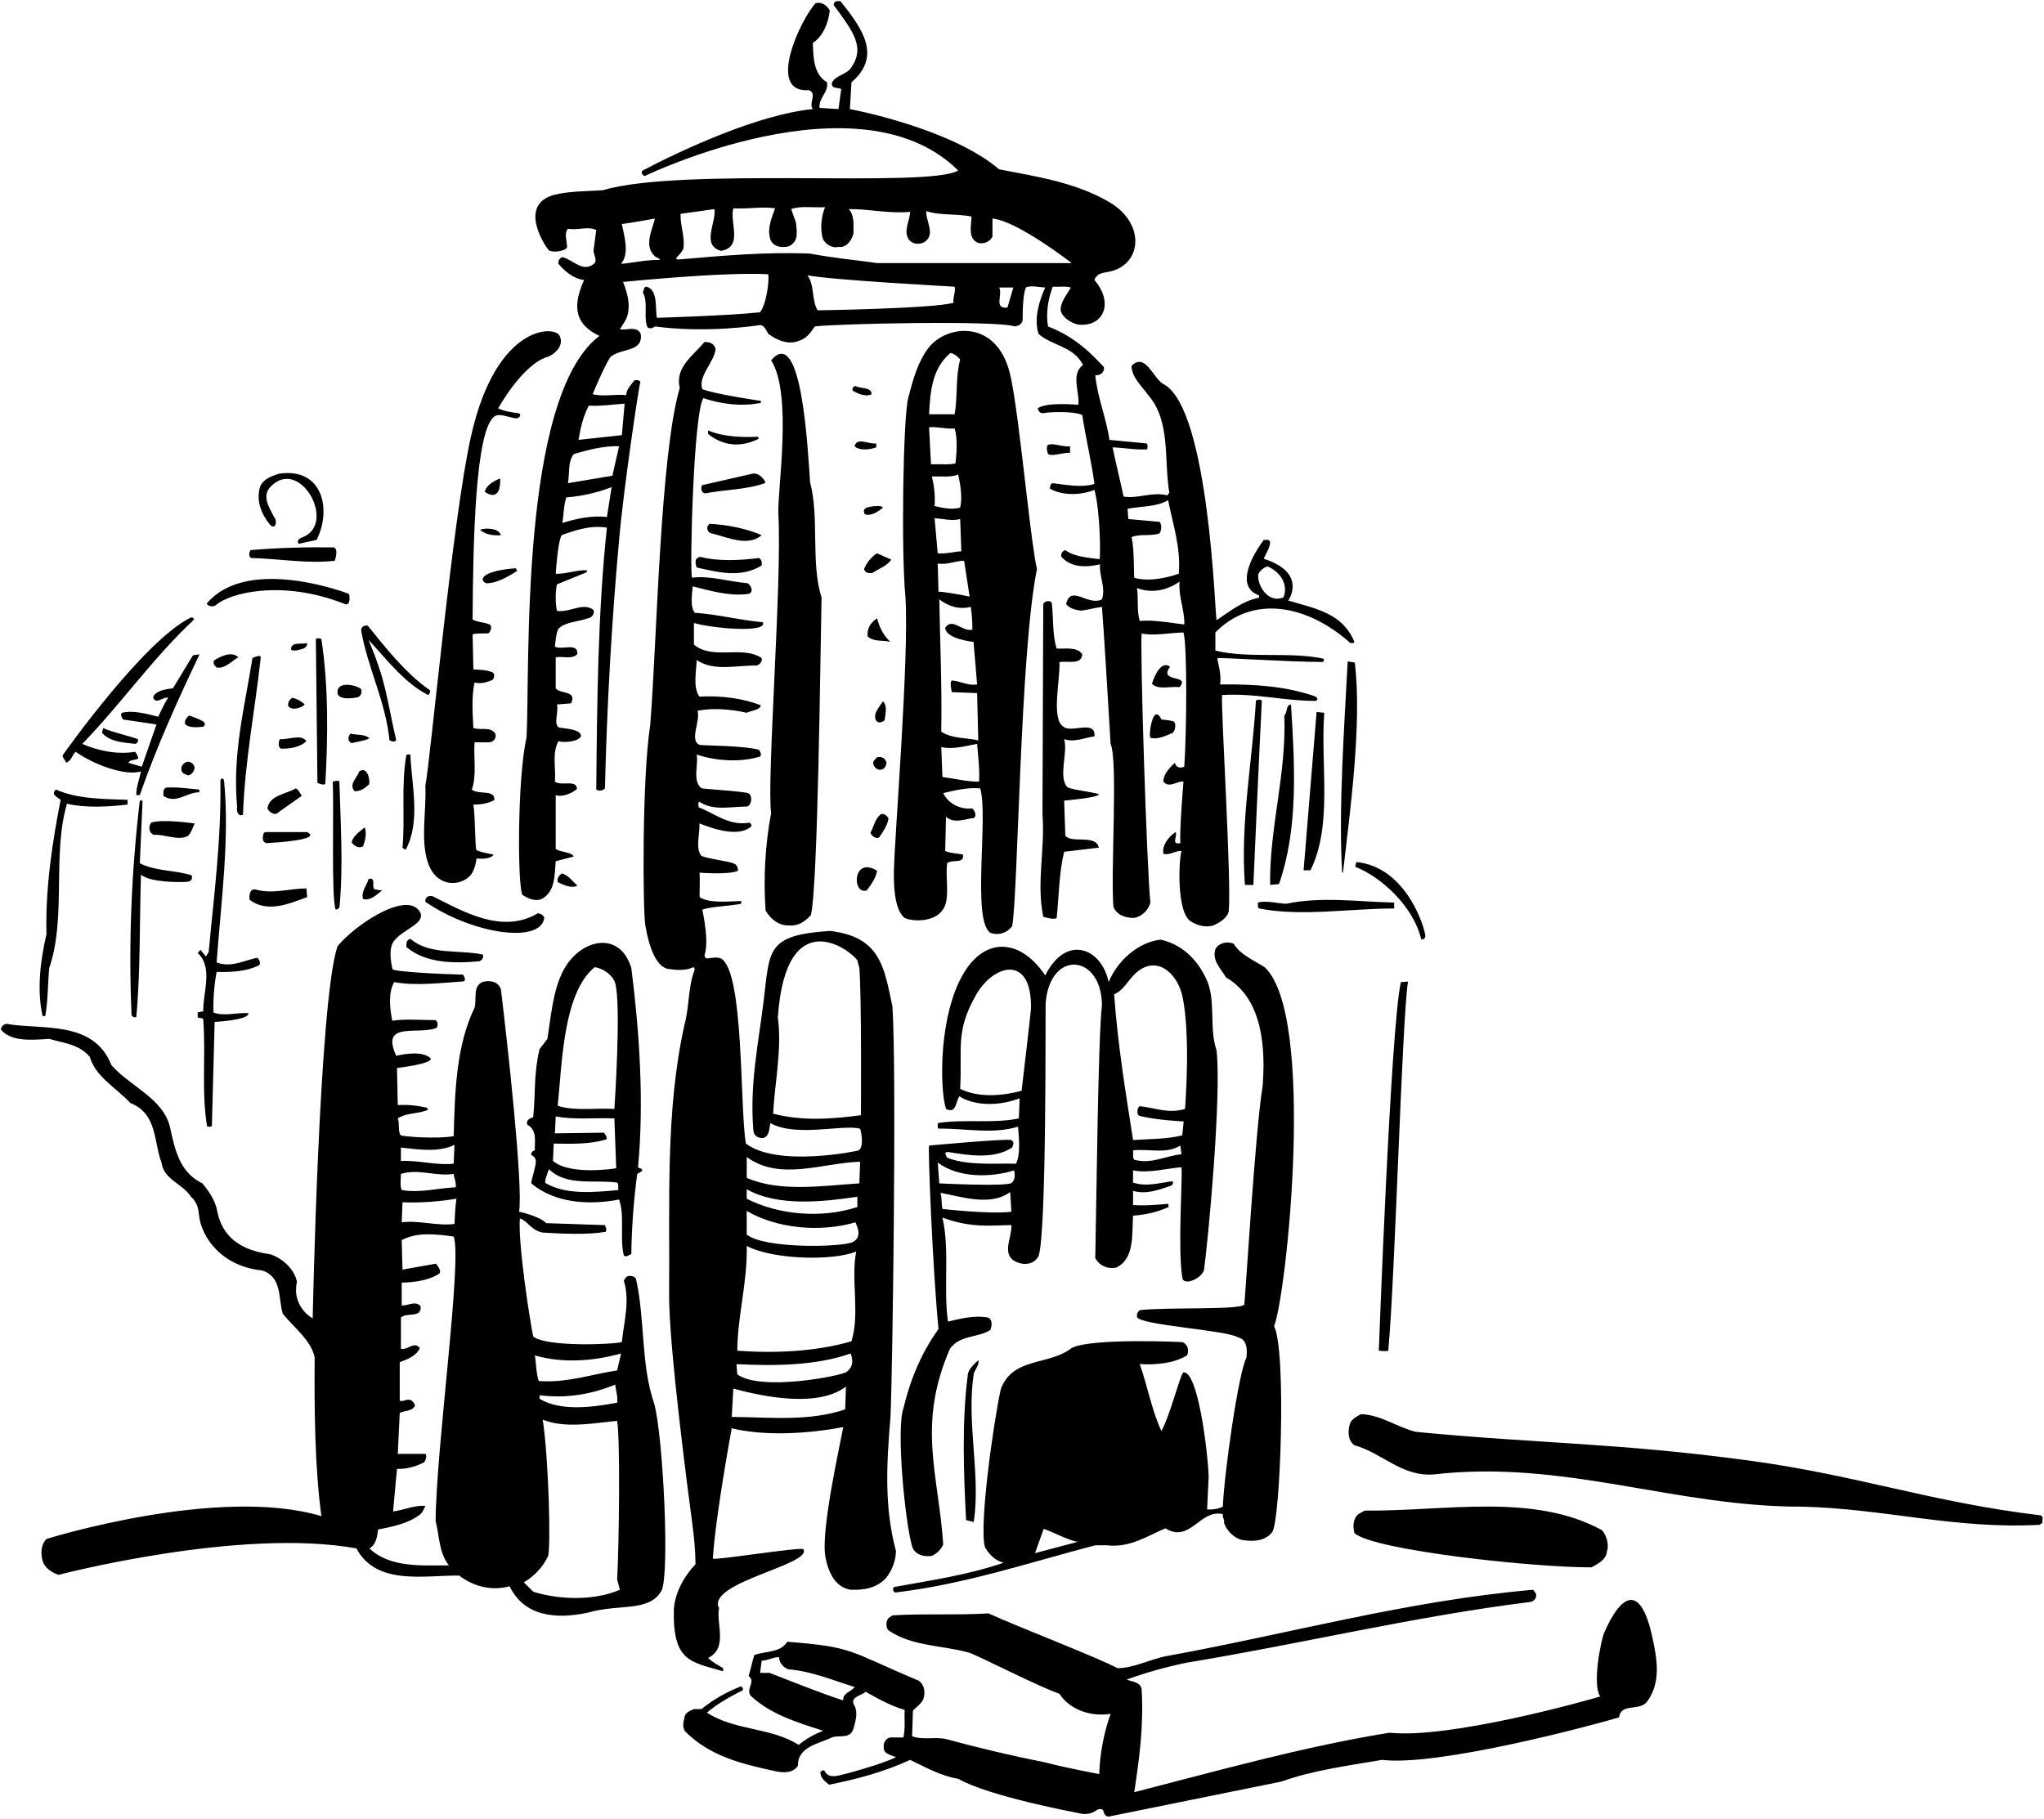 <?xml version="1.0" encoding="UTF-8"?>
<svg xmlns="http://www.w3.org/2000/svg" xmlns:xlink="http://www.w3.org/1999/xlink" width="519pt" height="462pt" viewBox="0 0 519 462" version="1.1">
<g id="surface1">
<path style=" stroke:none;fill-rule:nonzero;fill:rgb(0%,0%,0%);fill-opacity:1;" d="M 143.988 62.66 C 143.93 61.098 143.199 59.219 144.199 58.102 C 147.102 58.5 149.199 57.398 151.398 58.398 L 150.699 63.699 C 150.801 64.699 151.602 66 151 66.801 C 148.102 69.5 145.5 65.898 142.801 65.301 C 142.102 65.5 141.699 66.199 141.801 67 C 143.5 69 145.699 70.801 148.301 71.102 C 144.953 78.531 146.539 82.605 152.199 85.301 C 131.785 100.816 134.613 170.094 133.699 187.301 C 131.301 197.602 131.398 225.801 132.699 227.301 C 134.102 228.102 135.801 229 137.5 228.301 C 141 226.5 140.801 222.301 141.102 218.699 L 145.664 217.5 C 145.266 216.398 142.301 216.398 141.102 215.602 L 141.102 201.898 C 142.5 202.5 145.199 201.531 146.5 200.336 C 146.398 197.836 142.602 199.699 140.898 198.5 C 141.199 194.801 140.102 191.398 141.801 188.199 C 142.199 188.5 146.5 188.699 147.5 187 C 147.801 185 142.242 184.938 141.898 184.727 C 140.438 183.836 141.965 180.516 141.398 178.898 L 145 178.602 C 146.602 175.301 142.301 176.301 141.102 174.801 L 141.102 166.898 C 142.898 166.602 145.301 167.5 146.602 166.102 C 146.801 163 142.602 165.199 140.898 164.199 C 140.898 164.199 141.227 160.27 141.82 159.648 C 143.48 157.898 147.016 157.883 149.301 157 C 150.199 156.898 151.102 155.898 150.699 154.898 C 148.102 152.801 144.5 155.699 141.398 155.102 C 141 153 141 150.5 141.398 148.398 L 149 145.301 L 149 144.801 C 146.5 144.699 143.602 145.801 141.102 145.699 C 141.199 144.199 141.699 137.5 142.602 135.898 C 146.199 134.602 150 133.301 154.102 134 C 151.801 155.5 151.602 178.301 151.398 200.5 C 152.199 200.898 152.898 200.898 153.602 200.199 C 154.102 179.5 155.301 157.801 157.199 137.102 C 158.301 124.301 162.262 97.758 162.586 97.055 C 162.793 96.609 161.262 96.312 161.004 96.672 C 160.039 98.027 159.156 98.672 159 100.336 C 156.102 100.031 153.199 100.801 150.5 100.102 C 151.398 97.699 154.395 91.164 155.094 90.578 C 157.727 88.383 163.332 89.461 162.699 84.801 C 161.699 82.602 158.898 84 157.398 83.602 L 158.602 81.699 C 160.5 78.699 159.398 74.5 158.199 71.602 C 158.199 71.602 183.359 69.02 195.012 69.637 C 195.371 69.652 195 76.5 193 79.301 C 184.602 80.199 166.801 80.699 166.801 80.699 C 166.301 78.5 167.199 73.699 164.199 72.801 C 163.301 72.801 163.602 73.801 163.199 74.199 C 164.699 76.699 163.301 80.398 164.398 83.102 C 165 83.602 165.801 83.301 166.301 82.898 C 179.5 84.664 192.445 82.637 192.645 82.582 C 193.914 82.25 194.582 83.938 195.102 84.801 C 197.301 86.398 200.199 87.699 203 86.5 C 204.801 85.898 205.898 84.398 206.898 82.898 C 211.898 82.199 253.301 81.301 257.699 82.898 C 259.312 82.602 259.703 81.82 259.668 80.836 C 259.613 79.188 259.844 73.188 260.688 72.898 C 262.023 72.438 264.238 73 265.398 73 C 263.801 76.5 262.5 81 263.699 84.801 C 267.301 87.898 272.602 87.898 275 92.699 C 271.801 94.898 274.199 99.699 273.801 102.801 C 273.801 102.801 265.699 102 263.5 103.699 C 263.805 104.871 264.426 105.027 265.176 104.867 C 266.148 104.66 272.602 104.301 274.801 105.398 C 275.699 111.301 277.102 117 277.898 122.898 C 274.5 123.898 270.699 123.102 267.301 122.699 C 266.699 122.801 266.602 123.5 266.602 124.102 C 269.898 126 274.801 125.699 277.898 124.398 C 279.398 129.898 279.488 142.047 279.164 142 C 276.438 141.621 272.734 141.398 270.5 139.699 C 269.801 139.898 269.301 140.602 269.5 141.398 C 272 144.199 275.801 144.102 279.301 143.301 C 279.102 146.5 280.801 149.102 279.801 152.199 C 276.199 154 271.898 148.301 270.699 153.398 C 271.527 154.406 272.773 154.816 274.109 155.023 C 275.035 155.172 277.164 154.5 279.801 154.102 C 280.199 158.801 281.602 182 282 188.898 C 283.898 193.199 282 221.102 282.699 230.199 C 283.5 232.398 285.801 233.102 288 233.102 C 289.898 232.699 291.602 231.199 292.102 229.199 C 291.199 221.199 289.398 163.801 289.898 160.898 C 293.398 161.5 297 160.699 300.5 160.602 C 301.5 163.801 301.301 186.602 300.699 194.699 C 299.5 195.199 298.602 194.801 298.301 193.699 C 297 195 295.398 196.5 295.398 198.5 C 297 200.301 298.898 198.199 300.5 198.5 C 300.5 198.5 299.5 210.199 299.699 214.102 C 297.199 214.602 299.102 212.199 298.5 211.301 C 296.801 212.398 295 214.602 295.398 216.801 C 297 217.301 298.602 215.898 300 216.102 C 299.301 218.301 298.699 231.801 302.398 234 C 304 235 306.102 235.602 308.102 235 C 309.602 234.301 311.602 233.199 312 231.398 C 312.699 223.301 310 180.398 310.301 176.5 C 318.508 175.965 325.996 177.977 333.836 177.988 C 334.781 177.992 334.707 177.094 333.695 176.75 C 326.355 174.242 318.504 173.711 309.801 173.801 C 310.141 171.43 309.477 169.203 309.082 167.184 C 309.008 166.816 326.699 168.102 336 168.102 L 336.199 167.301 C 327.801 165.398 316.898 167.301 308.602 165.199 L 308.602 160.602 C 317.914 151.07 331.707 153.352 342.898 163.301 C 343.301 163.199 343.699 163.5 343.898 163 C 340.898 155.801 334.5 154.664 327.102 152.5 C 327.102 152.5 332.121 145.473 320.898 141.898 C 321.398 140.5 322.5 139.199 322.5 137.602 C 322.199 136.801 321.398 137.199 320.898 137.102 C 316.988 142.367 314.188 149.039 319.5 151.109 C 319.855 151.25 319.797 151.781 319.5 151.836 C 315.516 152.598 312.25 155.266 308.898 157.5 C 308.5 155.898 307.016 104.324 295.699 97.699 C 292.801 96.398 291 89.301 287.301 92.898 C 287.398 95.898 289.898 98 291.602 100.398 C 297.301 107 295.5 116.699 296.898 125.102 L 296.398 125.801 C 292.5 124.801 289 126.699 285.301 126.102 C 284.398 121.898 283.301 117.5 282.5 113.602 C 285.398 113.699 288.5 114.301 291.301 114.102 C 291.301 113.602 291.602 112.898 291.102 112.602 L 281.699 111.699 C 280.898 106.102 278.699 101.102 278.102 95.301 C 279.398 95.398 280.5 94.5 280.301 93.199 C 278.102 91 273.836 85.836 266.102 82.898 C 265.5 79.301 266.199 75.801 267.301 72.801 C 268.898 72.898 270.5 72.602 271.898 73 C 270.898 74.898 269.301 76.5 269.301 78.801 C 269.801 80.699 271.801 81.898 273.602 82.398 C 279.918 83.262 283.082 77.184 277.898 71.102 C 278.395 69.5 279.867 69.301 281.367 69.039 C 289.828 67.574 291.219 56.898 281.59 51.277 C 273.18 46.367 263.324 44.836 253.699 43 C 241.312 32.438 215.801 27.699 215.801 27.699 L 216.199 20.898 C 223.934 14.273 219.035 7.297 213.398 0.301 C 212.602 0.199 211.602 0.301 211.699 1.301 C 216.688 8.086 219.945 12.18 215.801 17.602 C 215.051 18.402 213.957 18.836 213.012 19.352 C 212.188 19.801 211.48 20.316 211.199 21.199 C 211.199 22.602 212.801 22.199 213.602 22.602 L 212.898 27.699 L 208.102 27.398 C 207.801 24.898 210.398 23.5 210 20.898 C 206.602 18.898 206.5 14.699 206.398 10.898 C 209.102 9.102 210.301 5.801 210.699 2.699 C 210 1.398 208.699 0.398 207.102 0.801 C 203.375 4.758 194.379 23.688 205.398 22.898 C 207.602 23.801 205.199 26.301 206.398 27.699 C 192.836 29 173.473 37.871 163.199 43.301 C 162.602 43.699 163.199 44.602 163.699 44.699 C 163.699 44.699 218.164 18.336 243.301 43.301 C 235.664 47.836 173.199 42.301 153.102 48.301 C 148.898 48.602 144.5 48.5 140.602 49.5 C 131.996 51.957 137.652 61.379 139.211 63.391 C 139.973 64.379 144.027 63.754 143.988 62.66 Z M 154.102 131.301 C 150.5 130.801 146.301 131.699 142.801 132.801 C 143.102 131.102 143.102 128.301 143.801 126.301 C 147.801 126 151.699 125.102 155.301 123.699 Z M 155.5 120.801 L 144.199 122.699 C 144.699 120.199 144.102 117.301 145.699 115.301 C 149.199 114.301 153.102 113.199 157.199 113.301 Z M 158.602 102.5 L 157.898 110.5 L 146.898 111.699 C 147.398 108.602 148.102 105.699 149.5 103 C 152.398 103.199 155.602 102.699 158.602 102.5 Z M 319.477 146.023 C 319.602 144.977 321.48 143.641 322.043 143.906 C 325.105 145.367 327.172 148.309 325.898 151.699 C 321.703 153.379 319.215 148.23 319.477 146.023 Z M 300.734 158.5 C 300.734 158.797 293.301 157.199 289.398 157.699 C 288.602 155.199 289.102 152.102 288.699 149.301 C 288.699 149.301 293.75 151.75 299.5 147.699 C 299.223 151.594 300.75 154.719 300.734 158.5 Z M 296.602 127 C 297.801 133.102 299.898 139.199 299.301 145.699 C 291.75 148.25 288 146.699 288 146.699 C 287.891 146.188 288.035 138.93 287.301 136.398 C 289.336 135.527 292.215 136.188 294.25 135.5 C 295.016 135.242 295.102 132.5 294.199 132.5 L 286.5 131.801 L 286.301 129.199 C 289.801 128.5 293.602 128.801 296.602 127 Z M 242.102 76.898 C 236.5 78.398 207.602 78.801 207.602 78.801 C 206 76.102 206.898 72.398 205 69.898 C 210.801 71.102 242.398 72.801 242.398 72.801 C 242.699 74.301 241.898 75.398 242.102 76.898 Z M 255.801 78.102 C 252.199 78.5 254.699 74.801 253.699 73 L 257.301 73 Z M 172.074 65.102 C 172.648 64.574 173.102 63.898 173.5 63.199 C 174 60.199 172.699 57.398 172.801 54.301 L 181.398 53.102 C 182 56.301 177.898 62.301 183.102 63.699 C 188.801 62.699 185.199 56.5 186.199 52.898 C 190 53.102 193.699 52.398 196.801 52.898 C 196 55.301 194.699 57.898 195.602 60.801 C 196.398 62.801 198.699 63 200.398 62.5 C 202.898 61.199 202.301 58.801 202.102 56.5 L 200.898 53.102 C 203.199 52.199 206.602 52.801 209.5 52.602 C 208.602 54.699 208.102 58.199 209 60.801 C 209.801 62.199 211.5 63.102 212.898 62.699 C 214.898 63 216.301 61 216.699 59.301 C 216.699 57.102 217 54.699 215.5 53.102 C 220.301 53 225.602 54.301 231.102 53.801 C 231 56.199 229.199 58.801 230.898 61 C 231.898 62.102 233.5 62.102 234.699 61.5 C 237.699 59.5 235 56.199 235.199 53.602 C 238.699 54.801 243 54.199 246.699 55 C 246.602 57.301 245.699 60.602 248.398 61.699 C 249.898 62 251.301 61.398 252 60.102 L 252 55.5 C 258.398 56.102 272.102 66.801 272.102 66.801 L 222.699 66.801 C 217 66 211.5 65.5 205.699 64.398 C 194.207 63.938 183.402 64.934 172.488 65.879 C 171.629 65.953 171.5 65.625 172.074 65.102 Z M 157.898 56.898 C 160.699 56.5 163.5 56 166.301 55.5 C 165.602 58.398 163.398 62.5 166.301 65.102 C 166.57 65.301 166.852 65.445 167.141 65.562 C 167.719 65.789 167.652 66.008 167 66.008 C 163.73 66.016 160.785 66.75 157.699 67 C 159.898 64.301 158.5 60 157.898 56.898 Z M 217 113.301 C 217.602 110.898 220.602 112.898 222.5 112.602 L 222.5 113.602 C 220.898 114.199 218.102 114.5 217 113.301 Z M 216.5 99.199 C 216.301 98.602 216.699 98.102 217.199 98 C 218.5 98.801 221.301 98.199 221.301 100.102 C 219.801 100.898 217.699 99.898 216.5 99.199 Z M 219.977 128.949 C 220.551 128.676 223.699 128.102 224.199 128.898 C 223 129.898 221.301 131.102 219.602 130.602 C 219.102 129.699 219.398 129.227 219.977 128.949 Z M 192.5 110.898 C 192.398 111.102 192.602 111.301 192.699 111.398 C 188.176 113.66 183.734 113.348 179.801 110.199 L 179.801 109.301 C 183.5 110.898 188.199 111.102 192.5 110.898 Z M 222.699 221.102 C 222.398 223 221.199 224.602 220.102 226.102 C 216.312 227.363 216.41 217.27 222.699 221.102 Z M 194.398 231.199 C 193.801 223.102 194.301 214.301 195.801 206.5 C 194.648 198.098 198.59 147.816 197.641 130.52 C 197.32 124.641 201.328 100.113 195.801 91.5 C 203.578 82.281 205.09 113.941 205.699 122.5 C 208.102 131.602 205.801 143 208.602 151.699 C 208.301 165.5 207.699 225.102 205.898 232.398 C 204.398 234 202.699 235.199 200.398 235 C 197.801 235.102 195.602 233.398 194.398 231.199 Z M 180.5 135.398 C 179.5 135.102 179.199 133.699 180.199 133 C 184.898 133.301 189.5 134.199 193.398 135.898 C 189.801 139 184.5 136.301 180.5 135.398 Z M 194.199 122.699 C 189.398 124.398 184 124.301 179 125.301 C 178.102 125.102 177.801 123.898 178.301 123.199 L 191 120.301 C 192.898 119.801 194.801 122.602 194.199 122.699 Z M 177.801 141.398 C 182.301 142.602 188.102 142.301 192.699 141.699 C 193.398 142.102 193.5 142.801 193.398 143.602 C 188.199 146.801 182.602 145.398 176.898 144.102 C 176.5 142.898 176.301 141.699 177.801 141.398 Z M 221 211.5 C 221.898 209.898 222.102 208 223.699 206.699 C 224.5 206.602 225.301 207.102 225.602 207.898 C 225.301 209.699 224.199 211.199 223.199 212.699 C 222.199 213 221.398 212.301 221 211.5 Z M 222.203 181.938 C 222.195 180.633 223.449 179.227 224.199 178.102 C 225.398 179.102 224.801 181.5 224.602 182.898 C 223.758 183.742 222.215 183.754 222.203 181.938 Z M 222.699 192.301 C 224 192 224.801 192.602 225.102 193.699 C 225 194.398 224.699 195.199 223.898 195.398 C 222.898 195.699 222.102 195 221.801 194.199 C 221.398 193.301 222.398 192.699 222.699 192.301 Z M 226.301 142.102 C 225.301 143.699 223.102 144.398 221.5 145.5 C 220.602 145.602 219.602 145.5 219.398 144.5 C 220 143 221.199 141.398 222.699 140.5 Z M 226.102 163 C 224.699 162.5 221.801 163.102 220.301 161.602 C 220.102 159.602 221 158.164 222.699 157 C 223.301 159.199 224.199 161.301 226.102 163 Z M 342.199 167.949 L 344 168.25 C 345.898 183.75 342.699 206.801 341 221.602 L 340.801 221.602 C 339.801 206 341.398 183.449 342.199 167.949 Z M 229.699 233.102 C 231.926 234.152 239.219 234.434 240.266 228.852 C 240.82 225.875 240.086 222.207 240.5 219.199 C 241.699 218.102 245 219.5 244.5 217 C 243 216.699 241.398 216.699 240 216.102 L 240.199 207.398 C 242.199 209.301 245.199 207.898 247.398 207.699 C 248 206.898 247.5 205.898 246.898 205.301 C 243.801 205.602 240.801 204.102 239.5 201.398 C 242.5 200.699 245.699 199.898 248.898 200.199 C 251 207.398 246.699 233.898 251.5 236.898 C 253.5 237.602 255.602 237 257 235.199 C 258.5 227.5 259 165.398 263.301 144.5 C 262.566 141.473 261.605 133.5 260.57 124.68 C 259.199 112.988 257.691 99.812 256.395 94.695 C 252.91 80.91 240.316 82.473 235.793 88.301 C 232.965 91.945 231.719 96.762 230.602 101.102 C 229.301 106.102 228.801 140.301 229.898 151.5 C 230.898 167 227.105 212.625 226.969 221.441 C 226.883 226.73 227.523 231.301 229.699 233.102 Z M 248.602 198.5 C 245.398 198.5 242.398 197.699 239.301 197.301 L 239 189.699 C 242.102 190.398 245.199 189.398 248.102 188.898 C 248.301 191.602 248.801 195.199 248.602 198.5 Z M 246.898 159.898 C 244.301 160.5 241.801 156.699 240 159.398 C 240.102 162.301 247.199 163 247.199 163 L 248.102 173.801 C 246.047 174.227 243.895 172.996 241.82 172.809 C 240.965 172.73 241.672 175.758 241.672 175.758 L 248.102 176 L 248.398 188 C 245.301 187.301 241.699 187.602 239 185.801 C 239.199 174.199 238.699 163.398 238.5 152.199 C 240.699 153.898 243.5 154.898 246.5 154.102 C 246.801 156.301 246.898 157.602 246.898 159.898 Z M 246.199 151.5 C 244 151 238.699 150.102 238.301 150.301 L 238.102 143.102 C 240.602 143.5 242.5 142.398 244.801 142.398 Z M 238.102 140.5 L 237.301 131.602 C 239.5 131.699 241.699 132.398 243.801 131.801 L 244.102 140 C 242.102 140.102 240.199 140.699 238.102 140.5 Z M 243.801 128.898 C 241.699 129.5 239.398 129 237.301 128.5 C 237.5 125.801 237.199 123.398 236.602 121 C 238.898 120.898 241.398 121.301 243.301 120.5 C 243.898 123.199 244.398 126.398 243.801 128.898 Z M 241.398 89.602 C 242.301 89.898 243.102 90.398 243.801 91.301 C 242.602 95.602 243.199 100.699 242.398 105.199 L 235.898 105.199 C 236.199 99.398 236.699 93.398 241.398 89.602 Z M 242.398 108.801 C 243.199 111.398 242.898 115.102 242.602 117.699 C 240.398 118.102 238.5 117.801 236.398 117.898 L 235.898 108.5 C 238.199 108.301 240.102 109 242.398 108.801 Z M 321.102 245.602 C 318.301 243.801 315 242.5 313.199 239.602 C 311.5 239 309.5 239.398 308.602 241 C 307.699 243.898 310 246 311.301 248.199 C 320.801 253.699 321.301 266.5 320.602 275.801 C 318.699 287.102 316.125 331.016 315.938 331.281 C 314.949 332.699 296 331.898 289.398 332.699 C 288.898 333.102 288.602 333.602 288.699 334.398 C 289.102 336.5 311.102 337.699 314.398 339.602 C 316.699 340.199 316.699 342.699 316.5 344.699 C 314.398 348.801 310.801 374.5 310.5 382.598 C 309.301 383.199 307.699 383.402 306.5 383.301 L 306.898 374.902 C 306.602 367.801 304.102 348.102 300.5 348.5 C 299.801 348.602 297.199 359.199 294.898 363.402 C 292.398 358 291.301 351.699 289.398 346.398 C 293.801 346.602 298 346.199 301.398 344.199 C 302 343 301.602 341.301 300.199 340.801 C 300.199 340.801 277.199 339.699 272.102 342.301 C 266.5 346.801 257.102 344.5 254.102 352.801 C 252.398 360.5 248.5 387.402 250.102 392.902 C 251.102 394.699 252.898 396.5 254.898 396.801 C 246 399.902 236.398 401.301 227 403 C 226.602 403.402 226.699 404.199 227.301 404.402 C 245 402.301 261.301 396.801 278.102 392.402 L 281 392.402 C 286.898 393.098 291.199 390.098 295.898 388.098 C 302.199 392 304.699 383.098 310.5 384.5 C 310.301 385.402 311 385.801 310.801 386.699 C 311.398 388.598 313.199 390.402 315.102 391 C 317.898 391.5 321.102 391.5 323 389.098 C 325.102 386.801 326.699 342.602 323.5 336.801 C 326.699 328.801 334.199 257.699 321.102 245.602 Z M 262.801 394.402 L 265 388.25 C 266.602 388.652 271.949 391.5 273.75 391.5 Z M 344.398 218.898 C 356.312 220.094 361.145 233.633 361.863 237.211 C 362 237.898 361.949 238.449 360.898 238.602 C 358.812 229.918 350.523 222.617 344.102 220.102 Z M 247.199 349.199 C 245.398 361.5 249.051 374.5 247.25 386.5 L 245.301 386 C 244.699 374.699 244.199 360.801 245.699 349.5 C 245.699 347.699 247.5 346.301 248.398 345.398 C 248.801 346.699 247.301 347.898 247.199 349.199 Z M 319.699 230.699 C 319.199 230.398 319.5 229.699 319.398 229.199 C 321.5 228.602 324.199 229.398 326.602 229.5 C 335.602 227.602 345 229 354 229.199 L 354 230.699 C 342.602 230.699 330.5 232.801 319.699 230.699 Z M 318.25 224.75 L 316.102 224.699 C 314.898 208.801 318 193.5 318.898 177.898 C 319.301 177.602 320 177.602 320.398 177.898 C 319.699 191.5 318.25 224.75 318.25 224.75 Z M 322.5 224.699 C 322.301 210.102 326.699 196.5 326.102 181.699 C 327 180.898 326.398 179 327.801 178.898 C 328.801 194.602 329.648 210.5 324.75 224.5 Z M 336.25 181 C 335.25 194.5 338.449 209.398 332.75 221 L 331 221 L 334.301 180.801 Z M 350.102 343 C 350.102 343 353.102 260.801 355.699 249.398 L 357.5 249.25 C 355.898 260.449 354.301 323.301 352.5 343 C 352.301 343.199 350.102 343 350.102 343 Z M 236.602 395.098 C 237.898 394.5 238.898 393.5 239.5 392.199 C 238.305 374.289 232.797 361.879 241.199 342.5 C 243.801 338.898 248.301 339.801 251.5 337.699 C 251.801 336.801 252.102 335.301 251 334.602 C 247.398 333.898 243.699 334.898 240.699 335.602 C 239.5 327.102 241.199 317.398 239.301 309.199 C 247 312 252 311.102 256.801 311.102 C 257 314.398 253.801 319.102 258.699 320.699 C 260.602 321.301 262.602 320.898 263.699 319 C 265.801 313.199 265.402 255.828 265.512 254.586 C 266.695 241.031 279.672 242.277 279.801 255.199 C 278.801 263.801 278.398 306.301 278.102 319.5 C 279.199 321.398 281.102 322.301 283.398 321.898 C 288.102 319.699 287.398 313.5 287.699 308.699 C 290.801 308.5 293.852 307.801 296.75 306.5 L 296.613 305.688 C 296.613 305.688 290.898 306.301 287.699 306 L 287.699 302.398 C 290.957 303.379 294.145 302.168 297.215 301.145 C 297.914 300.91 298.098 299.895 297.496 299.977 C 294.223 300.426 290.996 301.398 287.699 300.301 L 287.699 297.199 C 291.699 298 296.199 296.699 300 296.398 C 300.301 299.699 299 316.5 300.199 324.5 C 300.508 326.539 304.801 324.898 305.699 322.602 C 306.699 315.5 310.199 278.699 308.898 266.699 C 306.898 261 308.898 253.801 306.199 248.398 C 303.898 243.5 300 239.801 294.699 238.602 C 288.898 239.301 283.699 244 281.5 249.398 C 279.75 240.75 270.723 237.055 265.398 247.699 C 259.246 238.473 250.371 237.762 244.766 247.008 C 238.348 257.598 238.547 276.305 240.199 281.602 C 242.898 282.898 242.602 279.801 243.602 278.398 C 247.898 281.102 254.301 280.699 258.898 278.898 L 258.699 284 C 252.301 285.398 244.602 284.102 238.102 285.199 C 238.199 285.602 237.898 286.301 238.301 286.602 C 245.301 286.5 251.898 288.102 258.5 286.102 C 258.699 289.102 259.199 292.801 258 295.5 C 252.301 295.398 245.699 296 240.5 294 C 239.699 292.699 240.039 292.418 241.07 292.59 C 246.371 293.477 252.562 294.332 257 291.398 C 257.301 290.602 257.602 290.102 256.801 289.5 C 255.301 289.102 235.898 290.898 235.898 290.898 C 235.602 291.801 236.801 322.199 238.301 337.5 C 234 343.398 231.102 350.398 229.398 357.602 C 227.5 362.902 229.801 386.5 231.602 392.699 C 232.301 394.801 234.5 395.402 236.602 395.098 Z M 288 294.5 C 287.5 293.898 287.801 292.898 287.699 292.102 C 292 291.699 296.199 293.102 299.699 290.898 L 300 293.102 C 295.898 293.5 292.398 295.699 288 294.5 Z M 288.125 247.371 C 293.434 242.152 299.02 247.004 300.277 253.191 C 302.191 262.578 301.145 278.09 300.898 281.602 C 296.676 282.867 293.449 281.352 289.535 280.91 C 288.816 280.828 288.449 283.09 289.301 283.328 C 293.148 284.422 300.547 284.777 300.547 284.777 L 300.199 288.301 C 296.301 289.301 291.898 289.199 287.699 289.5 C 285.801 277.301 283.801 265.199 282.898 252.5 C 285.164 251.539 286.348 249.117 288.125 247.371 Z M 243.801 276.5 C 244.383 266.121 242.465 262.023 247.875 252.574 C 252.316 244.812 261.992 242.281 261.781 256 C 261.762 257.066 259.398 277 259.398 277 C 254.5 278.301 248.398 278.801 243.801 276.5 Z M 239.301 307 C 239 305.699 239.199 304.199 238.801 302.898 C 244.199 303.898 251.5 306.398 256.5 302.699 L 256.801 307.699 C 251.602 308.398 239.301 307 239.301 307 Z M 238.102 295.199 C 243.199 299.102 251.5 299.102 257.5 297.199 C 257.867 298.848 257.547 299.801 256.855 300.375 C 255.656 301.375 238.5 300.5 238.5 300.5 Z M 264.699 206.699 L 264.898 153.398 C 265.102 152.602 267 152.199 267.102 153.398 C 267.5 157.199 267.199 161.199 268.301 164.699 C 270.602 164.801 273.398 164.199 274.801 166.102 C 274.699 168.898 271.199 167.801 269.301 168.102 L 269 168.102 C 269.301 172.199 266.801 182.602 270 184.5 C 271.426 185.852 275.383 184.105 277.102 185.008 C 277.676 185.305 278 185.898 277.898 187 C 275.398 187.301 272.898 188.602 270.199 187.699 C 271.219 190.918 268.668 197.273 270.953 199.816 C 271.578 200.512 277.602 201.102 279.102 201.699 C 278.699 202.602 270.199 203.301 270.199 203.301 L 270.5 212.199 C 272.102 214.301 278.301 211.75 279 215.25 L 270.199 216.301 C 268.898 221.602 268.898 227.5 268.301 233.102 C 267.602 233.699 264.898 232.801 264.898 232.801 C 263.102 224 265.398 215.898 264.699 206.699 Z M 266.102 112.977 C 267.574 112.383 269.75 113.602 271.699 113.301 L 271.699 115 C 270.051 114.855 267.941 115.789 266.398 115.449 C 265.789 115.316 265.613 113.176 266.102 112.977 Z M 297.102 169.301 C 294 173.5 302.398 171.102 299.5 174.5 C 297.199 174.199 294 175.301 292.5 173.602 C 293.102 171.699 294.801 167.602 297.102 169.301 Z M 294.898 182.699 C 295.898 182.801 296.926 182.898 297.852 183.137 C 298.773 183.375 298.496 185.812 297.582 186.195 C 295.73 186.969 293.781 187.84 292.145 187.359 C 291.508 187.176 292.699 178.102 294.898 182.699 Z M 34.301 188.898 C 31.301 188.5 28.102 188.5 25.898 186.102 L 26.199 184.898 C 29 186.102 32.301 186.699 35 187.699 C 35.199 188.301 34.801 188.801 34.301 188.898 Z M 11.801 237.199 C 11.5 225.5 13.301 213.801 15.398 203.102 C 14.5 202.398 12.801 201.699 14.199 200.5 C 19.602 202.898 26.301 202.898 32.398 203.102 L 32.398 204.301 C 27.602 204.898 21.699 205.199 17 204.102 C 13.199 217.102 16.898 233.102 12.5 245.801 C 12.102 249.898 12.199 254.102 11.5 258 L 10.801 258 C 9.301 251.199 10.301 243.699 11.801 237.199 Z M 49.398 209.102 C 49.398 209.102 48.438 211.867 47.664 212.297 C 45.344 213.574 41.574 211.773 39.102 212 C 37.801 211.602 37.602 209.801 38.398 208.898 C 41.102 207.898 49.398 209.102 49.398 209.102 Z M 36.199 203.301 L 35.5 219.199 C 39.5 221.301 44.5 220.898 48.699 222.301 C 49.008 223.785 47.98 223.93 46.844 223.969 C 46.141 223.988 38.199 224.199 35.801 222.102 C 35.398 233.801 35.699 246.5 34.602 258.301 C 34 258.398 33.398 258.102 33.398 257.602 C 32.602 239.5 33.398 221.102 35.5 203.301 Z M 50.602 201.199 C 47.5 201.102 44.699 204.301 41.5 202.102 C 41.5 201.301 41.301 200.398 42.199 200 C 45.199 199.801 48.102 200.301 50.602 200.5 Z M 46.102 195.699 C 45.801 194.602 46.5 193.898 47.301 193.5 C 48.301 193.199 49.301 194 49.398 194.898 C 49.398 195.801 48.602 196.801 47.801 196.898 C 47.102 196.602 46.301 196.5 46.102 195.699 Z M 16.801 193.699 C 16.715 193.074 15.59 192.242 16 191.664 C 16.539 190.91 36.383 162.891 48.281 156.891 C 48.945 156.555 49.488 157.125 49.043 157.547 C 38.793 167.129 30.672 178.84 20.898 188.898 C 24.699 190.602 29.801 191.699 34.301 190.898 C 34.602 191.199 35.25 192.398 35.062 192.59 C 34.492 193.156 33.125 192.727 32.602 193.699 L 36 194.699 L 39.73 183.965 L 31.199 182.699 C 31 182.199 30.398 181.5 31 181 C 33.699 180.301 37.465 181.301 40.168 182 C 40.168 182.199 41.5 178.898 42.699 177.199 C 41.602 176.801 39.602 179 38.898 177.199 C 39.102 175.102 43.898 174.801 43.898 174.801 L 49 166.398 L 50.668 166.164 C 45.168 177.664 39.699 189.801 35.5 201.898 L 34.602 201.898 C 34.602 199.699 35.398 197.898 35.801 195.898 C 31.699 197.102 23.832 194.164 19.199 190.898 C 18.301 191.801 18.102 193.199 16.801 193.699 Z M 48 181.699 C 49.25 182.141 50.715 182.582 51.801 183.379 C 52.191 183.668 51.965 184.504 51.508 184.555 C 49.879 184.738 48.016 184.836 47 183.898 C 46.801 183 47.301 182.301 48 181.699 Z M 407.305 414.664 C 406.598 416.293 404.199 427.5 406.301 430.801 C 402.398 432 367.898 441.602 352.801 440 C 330.602 443.602 309.102 449.699 288 455.102 C 289.301 446.398 290.398 438.602 289.898 429.199 C 289.801 427.102 287.5 427.102 286.102 426.5 C 291 424.699 296.102 423.301 301.398 422.199 C 330.602 417.398 358.898 410.5 388.5 406.801 C 389.5 406.699 390.301 405.699 390 404.699 L 389.301 403.699 C 357.102 406.5 327.301 414.898 296.398 420.5 C 292 421.301 288 423.602 283.699 423.602 C 279.699 421.301 257.699 412.801 251 409.699 C 242.699 410.199 234.898 409.699 226.602 410.199 L 225.602 410.898 C 224.898 411.699 224.898 413.301 225.602 414 C 231.449 418.051 239.102 417.77 245.852 419.609 C 248.102 420.227 263.199 428.102 269 430.102 C 271.699 434.301 277.199 436 282 435.199 C 280.301 440 279.301 445.102 279.102 450.5 C 279.102 450.5 270 448.801 265.699 447.602 C 257.102 445.898 248.602 443.898 240.199 441.602 C 237.5 441 234.199 441.898 231.602 440.898 L 231.801 434.398 C 232.699 433.398 234 432.699 234.5 431.301 C 235 429.699 234.699 427.801 233.301 426.801 C 215.234 419.195 217 418.25 199.898 416.898 C 198.102 419.801 194.301 419.199 191.5 420.301 L 190.102 425.602 C 192 427.102 189.301 428.801 190.602 430.602 C 195.699 435.398 202.5 437.398 209 439.5 C 206.801 440.398 204.699 441.5 202.801 443.102 C 195.801 438.602 186.5 439.5 179.5 434.898 C 182.301 432.5 185.5 430.801 188.602 429.199 C 188.801 428.699 188.398 428.5 188.199 428.199 C 184.602 429.602 181.199 431.5 178.102 434 L 176.199 434 C 175.301 434.398 173.898 434.898 173.801 436.102 C 173.5 437.5 173.199 438.5 174 439.699 C 180.398 446.102 188.699 448 197 449.801 C 199 450.199 201.301 450.301 202.602 448.398 C 202.5 443.5 208 442.801 211.199 441.199 C 213.102 440.5 215.898 441.699 216.699 439 C 217.199 437.199 217.898 435 217 433.199 C 215.5 430.898 218.801 430.602 219.801 429.602 C 223 431.398 226.199 433.199 229.699 434.199 C 229.602 436.801 229.898 438.699 229.398 441.199 L 226.102 441.199 C 225.102 441.301 224.199 442.5 224.398 443.602 C 224.199 445.398 226.301 445.699 227.5 446.199 C 224.301 447.898 214.07 450.711 212.496 450.961 C 211.145 451.176 209.945 450.984 209.301 449.602 C 208.801 449.398 208.602 449.801 208.301 450 C 208.301 451.602 209.602 452.398 210.5 453.199 C 217.602 451.801 224.602 449.898 231.102 446.898 C 235.102 448.801 238.898 451 243.301 451.699 C 251.102 456.199 273.801 460.398 273.801 460.398 C 275.523 460.926 277.191 460.605 278.555 459.613 C 279.008 459.281 279.996 459.312 280.121 459.785 C 280.34 460.586 280.684 461.301 281.5 461.301 L 325.398 452.398 C 333.5 449.5 342.199 448.398 350.898 446.898 C 365.199 448.602 404.102 438.199 411.102 436.102 C 411.602 432.301 416.398 434.699 418.301 432 C 421.773 427.125 420.785 421.406 419.566 415.789 C 416.488 401.578 411.445 405.102 407.305 414.664 Z M 214.102 431.801 C 207.699 429.699 201.602 427.199 195.398 424.801 L 193 424.801 L 193.398 421.699 C 195 421.699 196.199 420.801 197.801 420.801 C 197.801 422.102 198.898 423.5 200.199 423.898 C 206.199 424.398 211.5 426.699 217 428.398 C 216.199 429.602 213.898 429.898 214.102 431.801 Z M 183.602 424.398 L 183.602 423.602 C 182.301 422.801 180.898 422.102 179.801 421 C 185 418.5 181.699 412 182.602 408.301 L 182.398 408 C 180.336 401.668 206.199 397.301 204 393.402 C 203 392.801 182.199 396.199 181 395.801 C 181.699 384.699 185.801 362.699 185.801 362.699 C 194.602 364.801 205.5 364 214.102 362.402 C 213.398 366.5 208.355 388.613 209.578 395.32 C 210.379 399.719 212.328 403.121 216 403.699 C 219.398 403.801 222.5 403.301 224.898 400.801 C 226.5 398.801 227.398 396.5 227.5 393.902 C 224.5 382.699 225.102 371.801 226.102 359.801 C 226.602 350.398 227.699 272.199 226.602 255.602 C 224.52 245.715 223.613 237.859 210.699 236.398 C 194.5 237.5 195.5 241.164 193.898 254.199 C 192.574 264.984 190.301 275.398 191.301 287.102 C 191.398 288.398 192.398 289 193.699 289 C 195.398 288.602 195.301 286.602 195.602 285.199 C 202.078 288.828 213.809 285.492 218.352 286.594 C 218.535 286.637 219.602 291.297 217.93 292.156 C 217.691 292.277 197.5 296.5 189.398 290.398 C 187.801 281.301 189 246.898 183.102 243.398 C 182.012 242.992 180.789 243.184 179.707 243.383 C 179.195 243.473 178.766 242.867 178.922 242.398 C 180.004 239.117 178.684 232.836 178.336 231 C 180.336 230.199 186 230 188.199 229.5 L 188.199 228.801 C 185 228.898 180.066 229.434 177.664 227.836 C 177.566 227.031 177.801 222.699 177.602 221.602 C 177.602 221.602 185.301 222.199 187.398 221.102 C 187.371 220.059 186.941 219.523 186.297 219.254 C 184.773 218.617 178.414 217.91 177.934 217.16 C 176.59 215.066 177.746 211.461 177.602 209.102 C 177.898 209.102 187 213.398 190.801 209.801 C 190.898 209.398 190.602 209.102 190.301 208.898 C 185.102 209.801 181.602 206.602 177.398 205 C 177.398 204.5 177.102 203.898 177.602 203.602 C 181.102 206 185.602 204.801 189.801 204.801 C 191.102 204.102 191.059 201.527 189.672 201.32 C 184.902 200.598 178.406 200.402 178.047 200.109 C 175.762 198.27 177.398 194.008 176.898 191.602 C 181.602 193.199 188 193.699 193 192.102 C 193.602 191.5 192.801 190.699 192.699 190.398 C 188.801 189.301 178.207 189.348 177.672 189.152 C 174.918 188.16 177.938 182.93 177.102 180.5 C 180.898 179.699 185.699 180.102 189.602 181 C 190.801 180.398 192.898 180.398 193.199 179.102 C 188.5 177.301 183.199 176.602 177.602 176.898 C 175.898 174.602 176.801 170.5 176.898 167.602 C 181.301 170.602 187 168.898 192.199 169 C 193 168.699 193.602 167.898 193.398 167.102 C 188.5 163.801 181 167.699 176.199 163.699 L 176.199 158.199 C 180.5 159.5 195 160.898 193.699 158 C 187.801 157.5 182.301 156 176.398 155.602 C 175.199 154 175.699 151 175.898 148.898 C 180.242 149.984 185.305 151.492 189.969 150.809 C 191.32 150.609 191 148.801 189.801 148.102 C 185.102 147.699 180.199 146.102 175.699 146.699 C 175.102 144.301 176.102 104.699 178.602 101.102 C 183 102.602 188.301 103.301 193.199 102.301 L 193.199 101.801 C 193.199 101.801 181.836 100.164 178.336 98.836 C 177.133 95.531 181.398 92 181.699 88.602 C 181.398 87.301 180.102 86.699 178.801 86.898 C 176.199 90.199 171.301 93.199 172.602 98.5 C 167.609 115.473 166.797 163.039 165.102 184.102 C 163 197.5 163.207 231.121 163.863 235.023 C 164.699 239.988 166.375 245.16 169.398 246 C 171.488 246.32 173.965 246.578 175.84 245.684 C 176.301 245.465 176.496 245.961 176.266 246.578 C 174.723 250.684 175.016 255.855 173.801 260.199 C 168.898 282.199 170.102 305.5 169.898 328.801 C 169.801 341.699 174.84 379.895 175.777 386.84 C 176.238 390.262 176.566 393.703 176.602 397.199 C 173.699 400.301 171.5 404.199 171.102 408.5 C 170.754 421.996 175.336 421.969 183.602 424.398 Z M 218.602 283.199 C 211 284.199 203.602 284.699 196.301 282.801 C 196.699 275.102 198.602 266.398 197.5 258.301 C 199.621 228.723 216.199 241.398 217.699 243.898 L 218.199 245.801 C 218.801 252.699 218.602 283.199 218.602 283.199 Z M 189.602 293.801 C 198 300 208.801 295.301 218.398 295 L 218.199 300.5 C 208.801 301.102 198.102 302.801 189.602 299.102 Z M 189.602 302 C 197.602 306.5 209.164 305.164 217.699 303.898 L 217.699 306.5 C 208.602 309.5 197.602 308.5 189.602 304.398 Z M 189.602 307.5 C 197.301 312 208.301 313 217.199 310.398 C 218.551 313.172 218.012 314.598 216.598 315.371 C 214.137 316.723 194.199 317.199 189.602 313.5 Z M 189.602 316.398 C 196.602 320 211.836 320.164 217.398 317.801 C 216 324.898 218.398 333.5 216.199 340.602 C 207.301 343.199 196.898 343.699 187.199 343 C 187.301 333.898 189.801 325.699 189.602 316.398 Z M 216 343.699 C 216.898 346.051 216.199 347.449 214.938 348.398 C 213.676 349.352 193.301 353.398 187.199 349 L 187 346.398 C 196.602 346.898 207.199 346.801 216 343.699 Z M 186.199 352.602 C 190.25 353.691 206.871 358.219 214.801 352.102 L 214.602 357.898 C 205.398 361 195.699 359.898 185.801 359.801 Z M 518.602 386.699 L 517.898 387.199 C 496.699 388.402 478.5 383.098 457.699 382.598 C 425.301 382.699 397.398 370.598 364.102 374.402 C 356 375.098 350.898 368.902 343.898 367 C 342.102 365.699 342.199 363 342.898 361.199 C 343.5 360.199 344.602 359.602 345.602 359.102 C 350.699 359.301 354.699 362.402 359.5 363.598 C 390.637 366.613 411.09 366.379 444.508 370.941 C 471.66 374.648 490.531 381.492 518.102 384.801 C 519 385.098 518.5 386.098 518.602 386.699 Z M 404.102 398 C 389.898 398.098 348.699 393.699 343.898 389.301 C 343.5 387.699 343.5 385.699 344.898 384.5 L 346.5 383.598 C 366.898 383.801 389.398 379 406.801 388.598 C 408 390.098 408.602 392.199 408 394.098 C 407.801 396.098 405.602 397.199 404.102 398 Z M 161.5 324.801 C 161.102 324 160.301 324 159.602 324 C 158.898 324.199 158.699 324.699 158.398 325.199 C 160 330.301 158.398 335.801 157.898 340.801 C 154.898 341.5 138.602 342 135.398 339.398 C 134.602 335.801 131.5 315.898 132 309.398 C 134.102 310.102 134.75 312.375 137.801 313 C 143 313.301 149.102 313.602 153.801 312.801 C 154.102 312.102 153.801 311.699 153.602 311.102 L 138.699 310.602 C 136.875 308.75 131.801 307.699 131.801 307.699 C 132.898 301.102 128.699 263.602 127.199 251.301 C 126.602 249.199 124.199 248.801 122.398 249.398 C 120 250.602 121.102 253.699 120.5 255.898 C 115.801 265.602 115.5 277.301 115.199 288.5 C 111.102 289.301 101.98 288.602 101.73 288.273 C 100.98 287.301 101.523 285.199 101 284 C 103.301 282.5 106.301 282.898 108.699 281.801 C 108.602 281.699 108.398 281.5 108.5 281.301 C 105.801 280.699 103.699 280.5 101 280.602 L 100.801 271.199 C 100.801 271.199 109.602 270.199 109.398 268.801 C 107.398 266.801 102.898 267.602 100.602 268.102 C 99.098 264.844 99.438 263.273 100.703 262.5 C 102.816 261.211 107.512 262.129 110.547 261.145 C 111.508 260.828 111.105 259.039 110.5 259.043 C 106.836 259.055 103.035 258.684 99.602 259.199 C 99 256.199 98.5 252.102 100.102 249.398 C 105.5 250.398 112.102 249.602 117.801 249.199 C 118.398 248.699 117.801 248 117.602 247.5 C 112.398 247.398 99.82 246.746 99.672 246.113 C 99.547 245.594 98.414 241.078 100 239 C 102.359 235.906 107.695 234.711 106.801 231.898 C 103.84 225.645 90.039 234.875 85.699 240.301 C 81.008 254.012 79.398 334.801 79.398 334.801 C 76.301 332.898 74.5 329.5 75.398 325.5 C 74.801 322.301 71.699 319.5 68.602 318.5 C 58.801 317.203 56.012 312.016 55.121 307.371 C 54.641 304.863 53.102 302.57 51.398 300.5 C 45.5 297.699 44.398 291.699 43.199 286.398 C 41.602 279 33.199 276 28.301 270.5 C 23.793 258.938 10.531 261.586 1.699 260 C 1 260 0.301 260.699 0.199 261.398 C 2.699 264.602 8.199 264.102 12.5 263.801 C 16.102 264.898 20.102 265.102 22.801 268.398 C 24.301 273.5 29.602 276.301 33.102 280.102 C 40 282.801 39 290 41 295.199 C 41.602 299.602 46.301 300.5 48.5 303.898 C 50.129 305.371 50.379 307.008 50.551 308.68 C 51.094 313.91 56.059 321.555 66.5 322.602 C 71.699 324.199 70.602 329.699 71.801 333.602 C 74.602 337.102 79 340.301 79.898 344.699 C 79.801 357.5 79.898 372.301 81.602 385 C 55.332 377.168 11.801 390.801 11.801 390.801 C 10.398 392.199 10.301 394.402 10.801 396.301 C 11.301 398.098 13.199 399.402 14.898 399.902 C 14.898 399.902 61 387.832 90.5 393.199 C 95.602 402.699 107.602 400 116.602 400.098 C 120.102 402.801 124.801 404.098 129.398 402.801 C 133 410.301 140.836 411.332 149.301 409.5 C 157.195 407.199 164.781 409.445 167.93 403.996 C 170.102 400.238 168.402 364.629 166.102 356.398 C 162.699 346.602 163.801 335 161.5 324.801 Z M 101.801 291.398 C 106 291.898 111.602 292.699 115.398 290.699 L 115.199 295.5 C 110.898 296 106.398 294.602 101.801 294.801 Z M 101.801 298.102 C 106.199 296.699 110.699 298.801 115.199 298.102 C 115.301 299.199 115.898 300.199 115.699 301.5 C 111.102 301.699 106.699 303 102 302.199 C 101.5 301 101.801 299.5 101.801 298.102 Z M 114 397.5 C 107.199 397.5 99.102 398.199 93.801 393.199 C 95.602 392.199 95.801 389.902 96 388.402 C 99.762 387.664 103.723 386.859 106.684 384.57 C 107.344 384.059 108 382.402 108 382.402 C 105 382.199 102.602 383.5 99.801 383.801 L 100.801 373 C 103.328 373.082 105.523 372.43 107.605 371.375 C 108.074 371.137 108.5 369.402 108 369.199 L 101 369.199 L 101.5 358.801 C 102.699 358.102 104.699 358.5 105.398 356.898 C 105.199 356.398 104.801 355.699 104.199 355.5 C 103.102 355.199 102.5 356 101.5 355.699 L 101.5 345.898 C 103.398 345.199 105.801 344.301 106.602 342.301 C 105.102 340.5 103.602 342.898 101.801 342.5 L 101.801 334.602 C 103.199 333.102 107.102 334.898 106.801 331.699 C 105.5 330.199 103.602 331.602 102 331.5 L 102 325.699 C 105.348 325.629 108.746 325.152 111.402 323.508 C 112.473 322.848 110.68 320.898 110.68 320.898 L 102.199 322.398 L 102 314.898 C 106 312.801 110.699 313.398 115.199 314 C 117.398 320 110.801 367 110.602 386.199 C 111.602 390 111.398 394.301 114 397.5 Z M 115.398 310.801 C 111 311.398 106.301 309.801 102 310.398 L 102.199 305.301 C 107 305.5 111.5 305.102 115.898 304.398 C 115.602 306.199 115.5 308.699 115.398 310.801 Z M 135.398 404.199 L 133 401.801 C 135.598 400.316 137.809 397.992 139.121 395.254 C 139.934 393.559 139.301 370 137.801 360.5 C 143.5 362.801 150.699 361.398 156.699 360.801 C 157.5 365.199 157.199 392.5 156.699 401.098 L 157.398 403.699 C 150.898 406.5 142.199 406.301 135.398 404.199 Z M 137 355.199 L 137 354.301 C 143.898 355.199 150.398 354 156.199 351.602 C 156.398 353.199 156.898 354.5 156.699 356.199 C 150.699 357.301 142.398 358.5 137 355.199 Z M 156.699 348 C 150.102 349 144 351.199 136.801 350.699 C 136.102 348.699 136.199 346.398 135.801 344.199 C 142.801 346.199 150.5 345.699 157.699 343.699 Z M 50.898 241.199 L 52.301 242.898 L 53 241.699 C 54.328 227.074 56.199 213.535 55.957 198.336 C 55.945 197.527 56.816 197.457 56.902 198.344 C 58.328 212.879 56.133 229.039 55 244.398 C 58.602 245.801 62 243.898 65.301 243.199 C 65.801 243.602 66.301 244.5 65.801 245.102 C 62.602 246.699 58.898 246.898 55 246.801 C 54.398 250.102 54.102 253.5 54.199 257.102 C 57 258.199 60.398 257 63.102 257.301 C 63.102 259.102 54.5 259.5 54.5 259.5 L 53.801 285.898 C 53.5 286.301 52.898 286 52.602 286.102 C 51.102 277.5 52.301 267.699 51.602 258.801 C 51.199 258.301 50.5 258.699 50.199 258.301 L 50.199 257.102 L 51.602 256.801 C 51.5 252 54.199 245.699 50.199 242 Z M 74.199 177.199 C 75.367 177.434 76.473 178.027 77.328 178.848 C 77.574 179.078 74.5 180.898 73.199 179.301 C 73 178.398 73.5 177.699 74.199 177.199 Z M 102.199 215.301 C 102.898 207.898 101.801 199.301 103.199 191.602 L 104.199 191.602 C 104.5 199.301 106.898 208.602 103 215.801 Z M 98.898 188 C 97.898 178.102 93.398 169.699 91.699 160.102 C 91.699 159.199 92.398 158.699 93.398 158.898 C 98 164.602 103 171 109.199 175.301 C 109.301 175.699 109.102 176.199 108.699 176.5 C 102.602 173.301 98.398 167.699 93.602 162.5 C 98.168 173.664 97.918 176.117 100.602 188 C 100 188.602 99.5 188.199 98.898 188 Z M 93.801 187.5 C 92.398 188.199 90.801 188.301 89.301 188.699 C 88.102 188.199 88.398 186.898 89 186.301 C 90.602 186.699 92.801 186.398 93.801 187.5 Z M 93.691 199.195 C 92.664 200.16 91.449 201.055 90 200.898 C 88.5 199.102 90.699 197.5 91.199 195.898 C 93.602 194.301 94.012 198.895 93.691 199.195 Z M 89.301 213.898 C 89.602 212.301 91.398 211.102 92.602 210.102 C 93.199 211.602 92.699 213.398 92.199 214.898 C 91.102 215.602 89.801 214.699 89.301 213.898 Z M 92.199 228.301 C 91.602 226.5 93.102 224.898 93.602 223.199 C 95.488 222.691 94.422 224.98 94.961 225.695 C 95.164 225.965 97 226.102 97 226.102 C 95.699 227.199 94 228.801 92.199 228.301 Z M 108 199.5 C 109.203 193.941 114.867 131.762 119.594 110.781 C 126.113 81.816 141.234 82.703 142.102 85.301 C 143.199 87.5 141.301 89.602 139.398 90.5 C 132.797 92.18 126.5 103.699 126.5 103.699 C 128.066 104.449 129.863 104.688 131.672 104.953 C 132.52 105.078 132.027 106.383 130.828 106.203 C 128.898 105.914 126.941 104.953 125.723 105.641 C 120.66 108.496 120.113 137.766 120 157.301 C 121 157.988 122.938 157.973 124.301 158.57 C 125.117 158.934 124.523 160.82 123.836 160.84 C 122.445 160.879 121 160.766 120 161.102 L 120.199 170 C 121.66 170.07 123.703 170.09 125.117 170.773 C 125.73 171.07 125.477 172.504 124.949 172.711 C 123.52 173.266 122.039 173.738 120.5 173.301 C 119.699 176.898 120 181.199 120.199 184.898 C 122.301 185.5 124.398 184.398 125.801 186.301 C 126.102 187.602 125.199 188.5 124.102 188.5 L 120.5 188.5 C 120.199 192.102 121.102 196.898 119.801 200.5 C 121.398 201.898 125.801 200.367 125.5 203.164 C 124.199 203.965 121.801 204.398 120.199 204.301 C 120.688 207.094 120.602 215.492 120.977 215.844 C 121.527 216.352 125.336 217 125.336 217 C 124.633 218.199 122.102 218.102 121 218 C 120.855 219.152 120.574 220.328 120.055 221.359 C 118.227 224.984 111.062 226.098 108.676 219.109 C 106.688 213.285 108.312 206.031 108 199.5 Z M 104.199 238.398 C 109.102 242.602 116.5 241.102 122.602 242.398 C 122.898 243.199 122.301 243.898 121.699 244.102 C 115.102 244.699 108.102 244.602 103.199 240.5 C 103.102 239.699 103.199 238.602 104.199 238.398 Z M 121.898 134.5 C 123.5 134 126.602 134.102 127.199 135.898 C 125.398 136.102 123 135.699 121.898 134.5 Z M 108 229 C 107.898 227.898 108.699 227.301 109.898 227.602 C 117.699 231.5 127.5 237.301 136.602 231.898 C 137.199 232 138 232.301 138.199 233.102 C 137.32 239.703 120.035 237.254 108 229 Z M 123.102 124.898 C 123.5 123.102 125.5 122.102 127 121.5 C 127 121.5 127.5 127.836 123.102 124.898 Z M 141.602 224 C 141.398 223 141.898 222.398 142.602 221.801 C 144.199 222.102 145.5 223.898 146.602 224.898 C 145.102 225.699 143.102 224.699 141.602 224 Z M 131 144.301 L 131.301 145 C 129 146.398 126.102 148.199 123.398 148.102 C 121.227 147.012 123.098 144.863 131 144.301 Z M 63.398 228.5 C 63.199 227.398 63.398 225.5 65 225.898 C 69.199 227.102 73.699 225.602 77.801 225.602 L 78 227.801 C 73.398 229.5 67.898 231.898 63.398 228.5 Z M 60.5 166.898 C 58.699 168 57 169.898 55 169.5 C 54.398 169 53.898 168.199 54.5 167.602 C 56.199 166.602 58.801 165.301 60.5 166.898 Z M 75.102 200.199 C 75.699 200.301 76.602 202.102 76.602 202.102 L 70.102 206.699 C 69.102 206.699 68.301 206.102 67.898 205.301 C 68.398 201.898 72.602 201.699 75.102 200.199 Z M 158.398 318.801 C 159 319.398 159.699 318.602 160.301 318.5 C 160.398 311.602 160.898 304.801 161.801 298.102 L 163 297.398 C 163.301 296.602 162.301 296.801 162 296.398 C 163.602 279.602 162.301 261.5 160.301 245.801 C 157.289 235.91 146.871 238.52 142.797 246.906 C 140.359 251.926 139.875 258.176 139 263.801 L 137 266.398 C 135.5 272.699 136 277.398 135.398 283.699 C 134.5 284 133.5 284.398 133.898 285.602 C 136.5 287 135.699 290.102 135.801 292.102 C 135.199 292.301 134.801 292.602 134.898 293.301 C 135.742 293.707 136.031 294.238 136.059 294.84 C 136.117 296.156 134.801 299.898 134.898 300.5 C 140.801 305.5 149.5 306.102 157.199 304.602 C 158.699 308.898 157.301 314.398 158.398 318.801 Z M 151 245.602 C 153.102 245.898 155.5 247.5 156.199 249.602 C 157.801 255.199 156 281.602 156 281.602 C 151.5 281.301 145.898 282.199 141.602 280.801 C 142.703 270.742 142.875 252.145 151 245.602 Z M 140.602 290.398 C 145.172 290.484 149.746 290.566 153.801 289.387 C 154.621 289.145 153.336 287.629 153.336 287.629 L 140.898 287.801 L 141.102 283.5 C 145.801 284.398 151 283.801 156 284 L 156.465 296.668 C 156.465 296.668 144.898 298.602 140.398 294.801 Z M 157 302.199 C 150.902 302.754 143.699 303.48 138.539 300.434 C 138.109 300.184 139 297.898 139.398 296.898 C 143.801 301.301 151.102 299.5 156.699 300.301 C 157.199 300.801 156.898 301.602 157 302.199 Z M 67.699 214.102 C 66.398 213.898 66.699 212.301 67 211.5 L 67.398 211.301 L 78 211.301 C 81.984 213.297 69.605 213.992 67.699 214.102 Z M 77.801 188.199 C 76.199 189.801 73.398 190.199 71.301 190.102 C 70.5 189.602 70.801 188.398 71 187.699 C 73.301 187.898 76.398 186.301 77.801 188.199 Z M 73.898 164.699 C 74.102 162.898 76.602 163.699 78 163.301 C 78 164.602 76.832 164.836 75.102 165.199 C 74.699 165.102 73.898 165.398 73.898 164.699 Z M 84.5 198.5 C 84.801 198.301 85.766 198.234 86.168 198.336 C 86.465 208.836 87.199 219.898 86.199 230.398 C 86 230.602 85.699 231.102 85.199 230.898 C 84.102 227.699 84.801 205.699 84.5 198.5 Z M 68.602 133.301 C 66.398 130.602 65 127.301 66 123.699 C 66.801 121.602 69 120.898 70.801 120.301 C 81.863 118.598 84.312 129.277 80.398 137.102 L 75.801 138.102 C 75.328 137.289 75.938 136.762 76.664 136.496 C 85.832 133.164 76.082 115.641 68.602 123.699 C 66.398 126.102 68.5 129.102 69.602 131.301 C 70.5 132.301 70 134.664 68.602 133.301 Z M 91.699 175 C 91.965 175.859 91.66 176.59 91.074 176.953 C 90.777 177.141 86 178.102 85.699 176 C 85.398 172.801 90.5 173.898 91.699 175 Z M 63.602 139.699 C 70.5 139.102 77.5 138.898 84.699 139 C 86.102 139.301 85 142.398 85 142.398 C 78.102 143.199 71.199 141.898 63.801 141.699 C 63 141.301 63.301 140.199 63.602 139.699 Z M 60.199 204.801 C 59 191.199 62.102 179.699 64.102 167.102 C 64.102 167.102 66.309 166.004 66.199 167.004 C 64.785 180.105 62.164 193.242 61.699 206.898 C 60.199 207.5 60.102 205.699 60.199 204.801 Z M 81.602 162.301 C 83.398 173.898 83.301 186.898 82.602 199 C 82.301 199.602 80.602 198.801 80.602 198.801 L 80.199 162.301 C 80.5 162 81.199 162 81.602 162.301 Z M 52.559 153.195 C 63.008 140.859 88.602 150.801 88.602 150.801 C 88.898 151.602 88.902 153.914 87.602 153.398 C 71.551 147.023 58.246 150.652 54.91 153.59 C 53.91 154.473 52.238 153.574 52.559 153.195 "/>
</g>
</svg>
